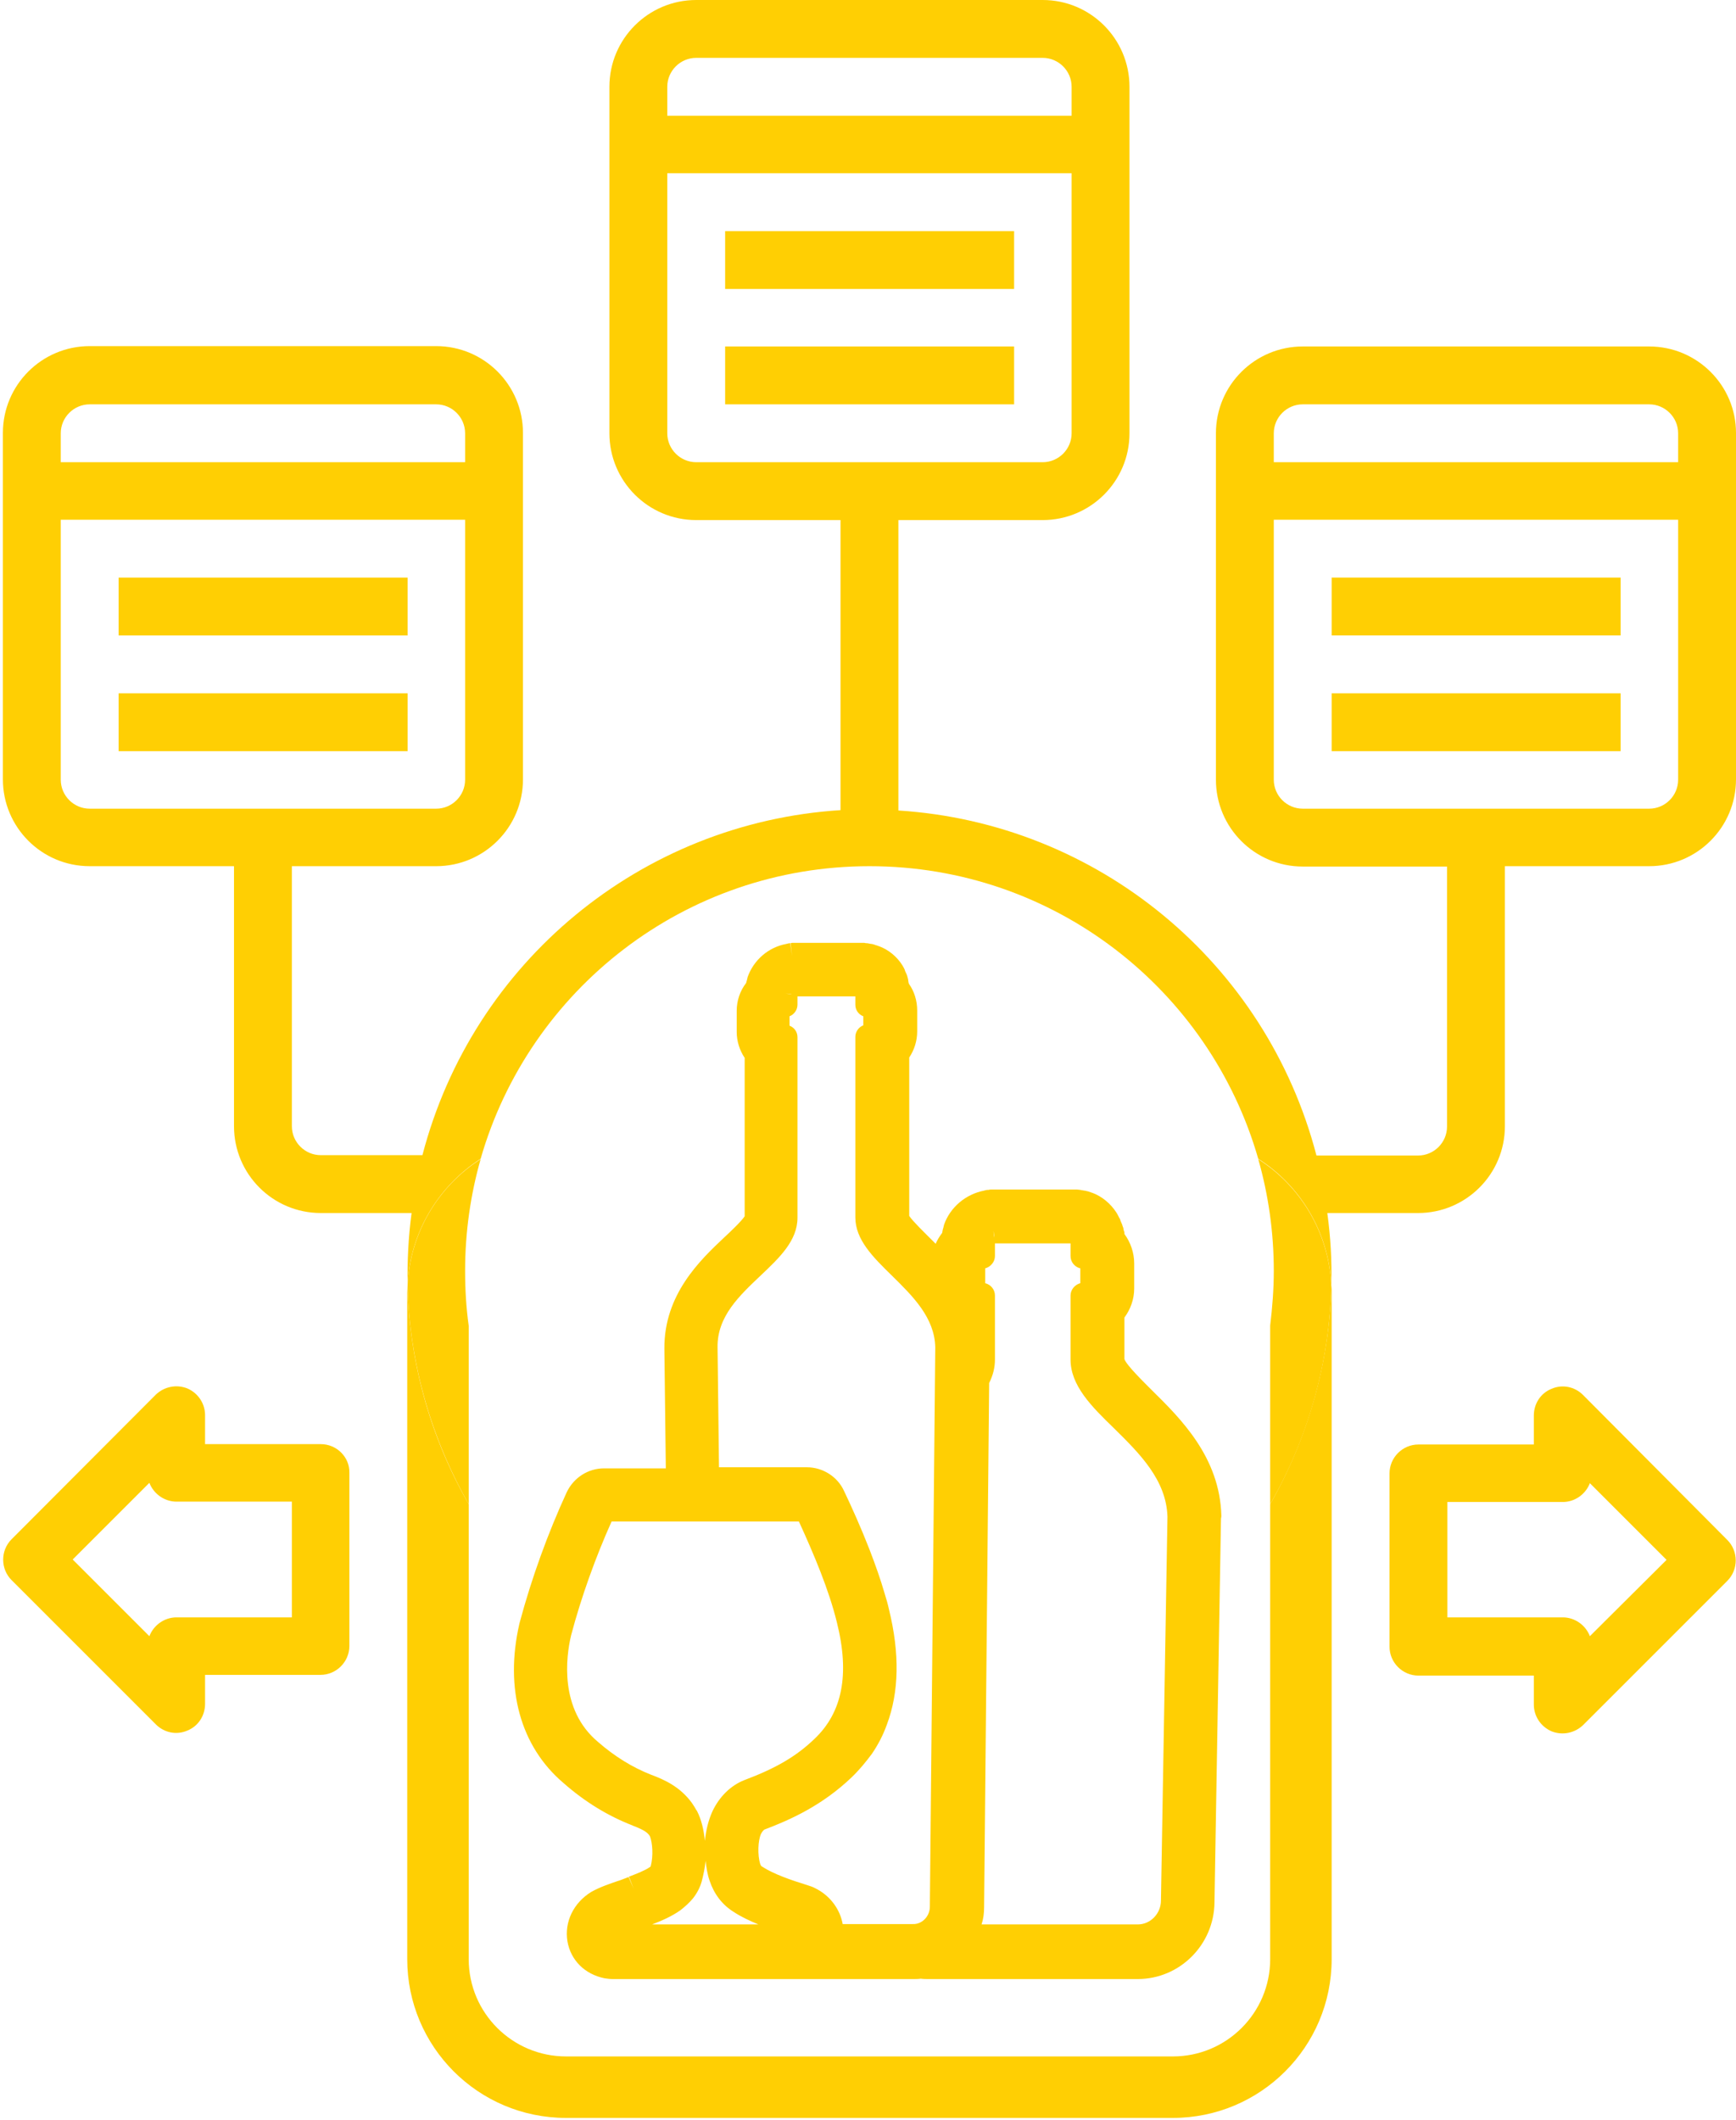 <?xml version="1.0" encoding="UTF-8"?> <!-- Generator: Adobe Illustrator 24.0.2, SVG Export Plug-In . SVG Version: 6.00 Build 0) --> <svg xmlns="http://www.w3.org/2000/svg" xmlns:xlink="http://www.w3.org/1999/xlink" version="1.1" id="Capa_1" x="0px" y="0px" viewBox="0 0 480 586.2" style="enable-background:new 0 0 480 586.2;" xml:space="preserve"> <style type="text/css"> .st0{fill:#FFCF03;} </style> <path class="st0" d="M200.5,63.9h79.9v16h-79.9V63.9z"></path> <path class="st0" d="M200.5,95.8h79.9v16h-79.9V95.8z"></path> <path class="st0" d="M368.2,159.7h79.9v16h-79.9V159.7z"></path> <path class="st0" d="M368.2,191.7h79.9v16h-79.9V191.7z"></path> <path class="st0" d="M32.8,159.7h79.9v16H32.8V159.7z"></path> <path class="st0" d="M32.8,191.7h79.9v16H32.8V191.7z"></path> <path class="st0" d="M437.7,385.7c-2.3-2.3-5.7-3-8.7-1.7c-3,1.2-4.9,4.1-4.9,7.4v8h-31.9c-4.4,0-8,3.6-8,8v47.9c0,4.4,3.6,8,8,8 h31.9v8c0,3.2,1.9,6.1,4.9,7.4c3,1.2,6.4,0.5,8.7-1.7l39.9-39.9c3.1-3.1,3.1-8.2,0-11.3L437.7,385.7z M439.6,452.4 c-1.2-3.1-4.2-5.2-7.5-5.2h-31.9v-31.9h31.9c3.3,0,6.3-2.1,7.5-5.2l21.2,21.2L439.6,452.4z"></path> <path class="st0" d="M88.7,399.3H56.7v-8c0-3.2-1.9-6.1-4.9-7.4c-3-1.2-6.4-0.5-8.7,1.7L3.2,425.6c-3.1,3.1-3.1,8.2,0,11.3 l39.9,39.9c2.3,2.3,5.7,3,8.7,1.7c3-1.2,4.9-4.1,4.9-7.4v-8h31.9c4.4,0,8-3.6,8-8v-47.9C96.7,402.9,93.1,399.3,88.7,399.3z M80.7,447.2H48.8c-3.3,0-6.3,2.1-7.5,5.2l-21.2-21.2l21.2-21.2c1.2,3.1,4.2,5.2,7.5,5.2h31.9V447.2z"></path> <path class="st0" d="M337.7,419.1c-0.4-16.2-11.3-26.9-19.2-34.7c-2.3-2.3-7-6.9-7.6-8.6v-11.5c1.7-2.3,2.7-5.1,2.7-8v-7 c0-2.9-1-5.8-2.7-8.1c0,0,0,0,0-0.1l0-0.2c0-0.2,0-0.3-0.1-0.4c0-0.1,0-0.2-0.1-0.3c0-0.2-0.1-0.4-0.1-0.6c0,0,0,0,0-0.1l-0.1-0.2 c-0.1-0.2-0.1-0.4-0.2-0.6c0-0.1-0.1-0.3-0.2-0.5c-0.1-0.2-0.2-0.5-0.3-0.7c0,0,0,0,0,0c0-0.1-0.1-0.3-0.1-0.4c0,0,0-0.1-0.1-0.1 c0-0.1-0.1-0.2-0.2-0.4l-0.1-0.2c-0.2-0.4-0.4-0.8-0.6-1.1c-1.6-2.5-4-4.5-6.7-5.5c0,0-0.1,0-0.1,0l-0.2-0.1 c-0.3-0.1-0.6-0.2-0.9-0.3c0,0,0,0-0.1,0c0,0,0,0,0,0c-0.2-0.1-0.5-0.1-0.8-0.2c0,0-0.1,0-0.1,0c-0.4-0.1-0.8-0.1-1.1-0.2 c-0.3,0-0.6-0.1-0.9-0.1c-0.1,0-0.3,0-0.5,0l-22.4,0l-0.2,0c-0.2,0-0.4,0-0.6,0c-0.2,0-0.5,0-0.7,0.1c0,0-0.2,0-0.2,0 c-0.4,0-0.8,0.1-1.1,0.2c-5.1,1-9.4,4.6-11.1,9.5c0,0,0,0.1,0,0.1c0,0.1-0.1,0.2-0.1,0.4c-0.2,0.6-0.3,1.1-0.4,1.7 c-0.7,0.9-1.3,1.9-1.8,3c-0.6-0.6-1.1-1.1-1.6-1.6c-1.2-1.2-4.8-4.7-5.7-6.1v-43.8c1.4-2.1,2.2-4.6,2.2-7.2v-5.8 c0-2.7-0.8-5.3-2.3-7.4l-0.1-0.4c0-0.2-0.1-0.5-0.1-0.6l0-0.2c-0.1-0.2-0.1-0.5-0.2-0.7c0-0.1-0.1-0.3-0.1-0.4 c-0.1-0.2-0.2-0.5-0.3-0.7c-0.1-0.1-0.1-0.3-0.2-0.4c0-0.1-0.1-0.2-0.1-0.3c0-0.1-0.1-0.2-0.1-0.3c-0.2-0.4-0.4-0.8-0.6-1.1 c-1.5-2.4-3.8-4.3-6.5-5.3c0,0-0.1,0-0.1,0l-0.2-0.1c-0.3-0.1-0.6-0.2-0.7-0.2l-0.2-0.1c-0.2-0.1-0.5-0.1-0.7-0.2l-0.2,0 c-0.4-0.1-0.7-0.1-1.1-0.2c0,0,0,0,0,0c-0.3,0-0.5,0-0.8-0.1l-0.3,0c0,0-0.1,0-0.1,0c0,0-0.1,0-0.1,0H220c0,0-0.2,0-0.2,0 c-0.2,0-0.4,0-0.6,0c0,0,0,0,0,0c-0.2,0-0.4,0-0.6,0.1l0.4,3.5l0,0l-0.5-3.5c-0.4,0-0.7,0.1-1.1,0.2c-4.9,0.9-9,4.4-10.7,9.2 c0,0,0,0.1,0,0.1c0,0.1-0.1,0.2-0.1,0.4c-0.1,0.4-0.2,0.7-0.3,1.1c-1.7,2.2-2.6,4.9-2.6,7.7v5.8c0,2.6,0.8,5.1,2.2,7.2v43.8 c-0.9,1.4-4.3,4.6-5.6,5.8c-6.7,6.3-16.7,15.8-16.6,30.8l0.4,33.1h-17.1c-4.4,0-8.4,2.6-10.3,6.6c-5.2,11.3-9.7,23.7-13,36l-0.1,0.4 c-4.1,17.9,0.3,33.9,12.2,44c5.9,5.2,12.3,9.1,19,11.7l0.2,0.1c3.4,1.3,4.1,2,4.7,2.9c0.7,1.8,1,5.4,0.2,8.4 c-0.1,0.1-0.2,0.1-0.3,0.2c-1.3,0.9-3.6,1.8-5.7,2.6l1.3,3.3v0l-1.4-3.2c-0.7,0.3-1.4,0.5-2.1,0.8c-0.2,0.1-0.6,0.2-0.9,0.3 c-2,0.7-4.8,1.6-7.3,3c-4.9,3-7.5,8.3-6.6,13.7c0.9,5.2,4.8,9.1,10.3,10.2c0.7,0.1,1.5,0.2,2.2,0.2h83.2c0.6,0,1.3,0,2-0.1 c0.7,0.1,1.4,0.1,2.1,0.1h57.9c11.6,0,21.1-9.5,21.2-21.2l1.8-106.1C337.7,419.4,337.7,419.3,337.7,419.1z M271.7,343.5L271.7,343.5 L271.7,343.5L271.7,343.5z M272.1,527.4l1.4-145c1.1-2.2,1.6-4.3,1.6-6.5v-17.7c0-1.6-1.1-3-2.7-3.4v-4.1c1.5-0.4,2.7-1.8,2.7-3.4 l0-3.5v0H296v3.5c0,1.6,1.1,3,2.7,3.4v4.1c-1.5,0.4-2.7,1.8-2.7,3.4v17.7c0,7.2,5.8,13,12,19c7.1,7,14.5,14.3,14.8,24.5L321,525.5 c0,0,0,0,0,0c0,3.6-2.9,6.6-6.4,6.6h-43.2C271.9,530.6,272.1,529,272.1,527.4z M274.7,340.3l0.2,1.3l0,0.6l-0.1-0.7L274.7,340.3z M297.8,340.4l-0.3,1.3l0,0.1l0.1-0.5L297.8,340.4L297.8,340.4z M225.2,480.8c-5,4.8-10.6,8.1-19.4,11.4c-3.8,1.5-6.9,4.6-8.8,8.6 c-1.1,2.4-1.8,5.2-2.1,8.2c-0.3-3.1-1-6-2.2-8.3c0,0,0-0.1-0.1-0.1c-0.4-0.7-0.8-1.4-1.3-2.1c-3.2-4.4-7.5-6.4-11.3-7.8 c-5.1-2-10-5-14.7-9.1c-10.7-9-8.8-23.5-7.4-29.4c2.8-10.6,6.8-21.7,11.2-31.5h51.8c4.2,9.2,8.3,18.9,10.5,27.9 C235,463,232.9,473.5,225.2,480.8z M191.6,524.9c1.1-1.4,1.9-2.9,2.4-4.6c0.5-1.9,0.9-3.8,1.1-5.8c0.2,1.9,0.5,3.8,1.1,5.5 c1.2,3.6,3.4,6.6,6.6,8.6c2.1,1.4,4.5,2.5,6.9,3.5h-29.4c2.6-1,5.4-2.2,7.8-3.9C189.4,527.2,190.6,526.1,191.6,524.9z M210.7,516.1 c-0.2-0.1-0.3-0.2-0.5-0.7c-0.8-2.6-0.6-6.5,0.2-8.3c0.4-0.8,0.8-1.1,0.9-1.2c7.4-2.8,16-6.7,24.1-14.4c2.1-2,4-4.3,5.7-6.6 c1.7-2.5,3.1-5.2,4.1-8c3.4-9,3.6-19.7,0.6-31.9c-0.3-1.4-0.7-2.8-1.2-4.4c-1.1-3.8-2.5-7.8-4.2-12.2c-2.3-5.9-4.9-11.7-7-16.1 c-1.8-4-5.9-6.6-10.3-6.6h-24.3l-0.4-33.2c-0.1-8.5,6-14.2,11.9-19.8c5.3-5,10.2-9.7,10.2-16v-49.9c0-1.5-0.9-2.7-2.2-3.2V281 c1.3-0.5,2.2-1.8,2.2-3.2v-2.3h16v2.3c0,1.5,0.9,2.7,2.2,3.2v2.5c-1.3,0.5-2.2,1.8-2.2,3.2v49.9c0,6.2,4.9,11,10.1,16.1 c5.8,5.7,11.8,11.6,12,19.8l-1.5,154.7c0,2.2-1.5,4.2-3.6,4.7c-0.4,0.1-0.7,0.1-1.1,0.1h-19.4c-0.7-3.9-3.2-7.5-7-9.6 c-0.6-0.3-1.1-0.6-1.7-0.8l-1.2-0.4C218.9,519.9,213.9,518.2,210.7,516.1z M217.2,274.7l1.3,0.1l0.4,0.1h-0.1L217.2,274.7z M306.4,338.4L306.4,338.4L306.4,338.4L306.4,338.4z M264.5,340.1L264.5,340.1L264.5,340.1L264.5,340.1z M247.7,271.6L247.7,271.6 L247.7,271.6L247.7,271.6z"></path> <g> <path class="st0" d="M456,95.8h-95.8c-13.2,0-24,10.7-24,24v95.8c0,13.2,10.7,24,24,24h39.9v71.9c0,4.4-3.6,8-8,8H364 c-13.9-53.4-60.5-91.9-115.6-95.4v-80.3h39.9c13.2,0,24-10.7,24-24V24c0-13.2-10.7-24-24-24h-95.8c-13.2,0-24,10.7-24,24v95.8 c0,13.2,10.7,24,24,24h39.9V224c-55.1,3.5-101.7,42-115.6,95.4H88.7c-4.4,0-8-3.6-8-8v-71.9h39.9c13.2,0,24-10.7,24-24v-95.8 c0-13.2-10.7-24-24-24H24.8c-13.2,0-24,10.7-24,24v95.8c0,13.2,10.7,24,24,24h39.9v71.9c0,13.2,10.7,24,24,24h25.1 c-0.9,6.7-1.2,13.3-1.1,19.9c0.7-14.7,8.6-27.4,20.2-34.9c13.4-46.7,56.4-80.9,107.5-80.9s94.1,34.2,107.5,80.9 c11.6,7.4,19.5,20.2,20.2,34.9c0.2-6.6-0.2-13.3-1.1-19.9h25.1c13.2,0,24-10.7,24-24v-71.9H456c13.2,0,24-10.7,24-24v-95.8 C480,106.6,469.3,95.8,456,95.8z M16.8,119.8c0-4.4,3.6-8,8-8h95.8c4.4,0,8,3.6,8,8v8H16.8V119.8z M24.8,223.6c-4.4,0-8-3.6-8-8 v-71.9h111.8v71.9c0,4.4-3.6,8-8,8H24.8z M184.5,24c0-4.4,3.6-8,8-8h95.8c4.4,0,8,3.6,8,8v8H184.5V24z M192.5,127.8 c-4.4,0-8-3.6-8-8V47.9h111.8v71.9c0,4.4-3.6,8-8,8H192.5z M464,215.6c0,4.4-3.6,8-8,8h-95.8c-4.4,0-8-3.6-8-8v-71.9H464V215.6z M464,127.8H352.2v-8c0-4.4,3.6-8,8-8H456c4.4,0,8,3.6,8,8V127.8z"></path> <path class="st0" d="M351.2,541.7c0,14.8-12,26.9-26.9,26.9H156.5c-14.8,0-26.9-12-26.9-26.9V415.9c-10.5-18.3-16.4-39-16.9-60.5 c0,0.7-0.1,1.4-0.1,2.1v184.2c0,24.2,19.6,43.9,43.9,43.9h167.8c24.2,0,43.9-19.6,43.9-43.9V357.5c0-0.7,0-1.4-0.1-2.1 c-0.5,21.5-6.5,42.2-16.9,60.5V541.7z"></path> <path class="st0" d="M347.9,320.5c2.8,9.8,4.3,20.2,4.3,30.9c0,5.1-0.4,10.1-1,15.1v49.4c10.5-18.3,16.4-39,16.9-60.5 C367.4,340.7,359.5,327.9,347.9,320.5z"></path> <path class="st0" d="M129.6,366.6c-0.7-5-1-10-1-15.2c0-10.7,1.5-21.1,4.3-30.9c-11.6,7.4-19.5,20.2-20.2,34.9 c0.5,21.5,6.5,42.2,16.9,60.5V366.6z"></path> </g> </svg> 